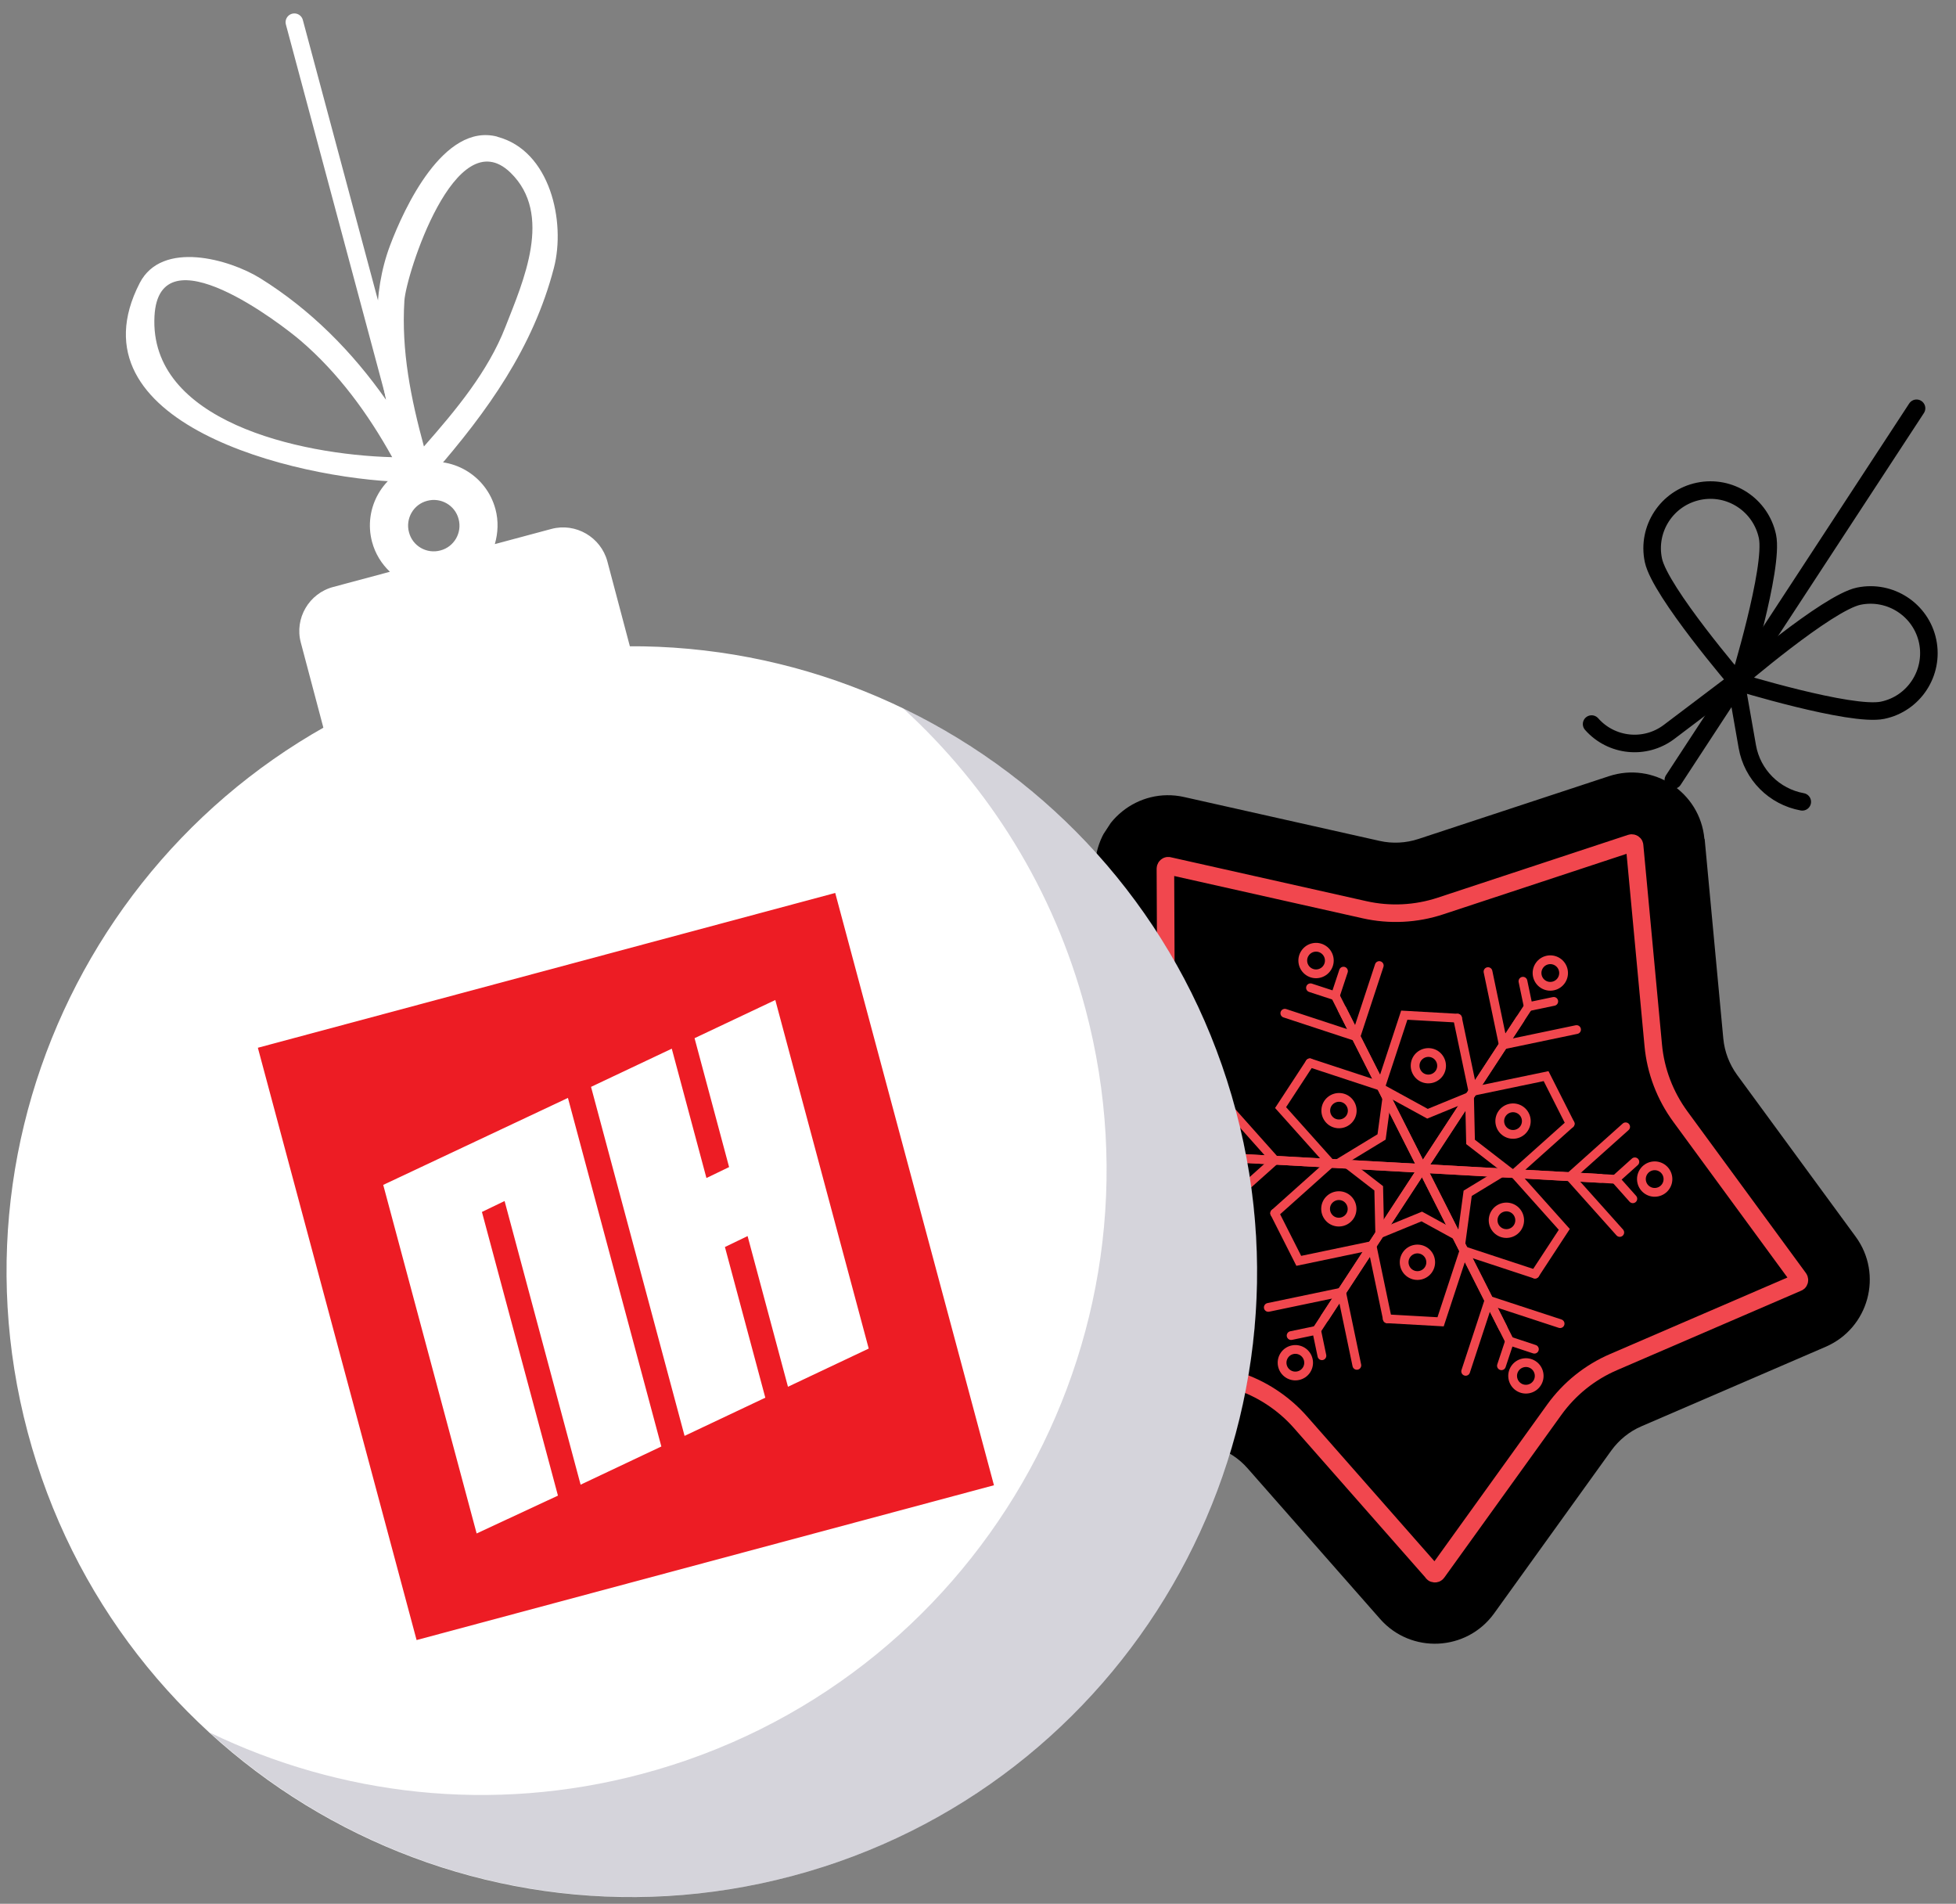 <svg width="223" height="217" viewBox="0 0 223 217" fill="none" xmlns="http://www.w3.org/2000/svg">
<rect x="0" y="0" width="223" height="217" fill="#808080" stroke="none"/>
<g clip-path="url(#clip0_1490_12887)">
<g clip-path="url(#clip1_1490_12887)">
<path d="M190.772 88.912L218.502 46.537" stroke="black" stroke-width="2" stroke-miterlimit="10" stroke-linecap="round"/>
<path d="M194.344 95.624L196.47 118.371C196.611 119.874 197.159 121.301 198.043 122.52L211.555 140.951C214.72 145.259 213.056 151.393 208.134 153.515L187.152 162.566C185.769 163.156 184.577 164.128 183.694 165.346L170.346 183.894C167.222 188.232 160.873 188.551 157.337 184.528L142.238 167.367C141.243 166.231 139.966 165.396 138.528 164.938L116.758 157.973C111.665 156.35 109.405 150.397 112.13 145.798L123.783 126.14C124.546 124.844 124.96 123.363 124.947 121.858L124.841 99.008C124.818 93.665 129.764 89.678 134.985 90.844L157.284 95.848C158.748 96.179 160.281 96.1 161.716 95.628L183.421 88.476C188.496 86.796 193.822 90.281 194.314 95.604L194.344 95.624Z" fill="black"/>
<path d="M163.36 179.265L148.261 162.104C147.29 160.998 146.167 160.036 144.94 159.233C143.713 158.43 142.375 157.797 140.973 157.349L119.203 150.383C119.203 150.383 119.173 150.363 119.163 150.357C119.053 150.285 118.906 150.118 119.027 149.912L130.68 130.254C132.182 127.718 132.971 124.815 132.965 121.863L132.866 99.002C132.866 99.002 132.868 98.847 132.986 98.753C133.111 98.65 133.194 98.675 133.257 98.688L155.556 103.692C158.438 104.339 161.439 104.194 164.241 103.264L185.937 96.105C185.937 96.105 186.082 96.058 186.212 96.143C186.341 96.228 186.352 96.32 186.356 96.38L188.485 119.143C188.755 122.084 189.833 124.898 191.58 127.28L205.092 145.711C205.092 145.711 205.179 145.839 205.141 145.985C205.096 146.141 205.017 146.175 204.961 146.195L183.979 155.246C181.268 156.406 178.923 158.291 177.194 160.693L163.846 179.241C163.679 179.474 163.417 179.331 163.417 179.331C163.397 179.318 163.367 179.298 163.343 179.268L163.36 179.265Z" stroke="#F1474E" stroke-width="2" stroke-linecap="round" stroke-linejoin="round"/>
<path d="M140.042 131.95L182.474 134.315" stroke="#F1474E" stroke-miterlimit="10" stroke-linecap="round"/>
<path d="M139.679 125.885L145.357 132.252L139.008 137.927" stroke="#F1474E" stroke-miterlimit="10" stroke-linecap="round"/>
<path d="M145.326 138.286L151.683 132.601L145.997 126.245L149.333 121.147" stroke="#F1474E" stroke-miterlimit="10" stroke-linecap="round"/>
<path d="M138.185 129.737L140.171 131.949L137.959 133.935" stroke="#F1474E" stroke-miterlimit="10" stroke-linecap="round"/>
<path d="M184.297 134.425L141.87 132.05" stroke="#F1474E" stroke-miterlimit="10" stroke-linecap="round"/>
<path d="M185.337 128.438L178.981 134.123L184.666 140.479" stroke="#F1474E" stroke-miterlimit="10" stroke-linecap="round"/>
<path d="M179.012 128.089L172.656 133.774L178.342 140.13L175.006 145.227" stroke="#F1474E" stroke-miterlimit="10" stroke-linecap="round"/>
<path d="M186.386 132.43L184.175 134.416L186.155 136.638" stroke="#F1474E" stroke-miterlimit="10" stroke-linecap="round"/>
<path d="M150.03 151.736L173.302 116.175" stroke="#F1474E" stroke-miterlimit="10" stroke-linecap="round"/>
<path d="M144.597 149.022L152.948 147.277L154.692 155.628" stroke="#F1474E" stroke-miterlimit="10" stroke-linecap="round"/>
<path d="M158.166 150.321L156.421 141.971L148.071 143.715L145.326 138.286" stroke="#F1474E" stroke-miterlimit="10" stroke-linecap="round"/>
<path d="M147.198 152.233L150.102 151.627L150.709 154.531" stroke="#F1474E" stroke-miterlimit="10" stroke-linecap="round"/>
<path d="M174.308 114.638L151.036 150.2" stroke="#F1474E" stroke-miterlimit="10" stroke-linecap="round"/>
<path d="M169.645 110.747L171.389 119.097L179.739 117.353" stroke="#F1474E" stroke-miterlimit="10" stroke-linecap="round"/>
<path d="M166.172 116.054L167.923 124.394L176.267 122.66L179.011 128.089" stroke="#F1474E" stroke-miterlimit="10" stroke-linecap="round"/>
<path d="M173.629 111.844L174.236 114.748L177.14 114.142" stroke="#F1474E" stroke-miterlimit="10" stroke-linecap="round"/>
<path d="M172.161 152.969L153.007 115.032" stroke="#F1474E" stroke-miterlimit="10" stroke-linecap="round"/>
<path d="M167.099 156.309L169.758 148.218L177.865 150.874" stroke="#F1474E" stroke-miterlimit="10" stroke-linecap="round"/>
<path d="M175.005 145.228L166.905 142.562L164.24 150.663L158.166 150.321" stroke="#F1474E" stroke-miterlimit="10" stroke-linecap="round"/>
<path d="M171.177 155.672L172.112 152.851L174.933 153.785" stroke="#F1474E" stroke-miterlimit="10" stroke-linecap="round"/>
<path d="M152.177 113.406L171.338 151.333" stroke="#F1474E" stroke-miterlimit="10" stroke-linecap="round"/>
<path d="M146.481 115.491L154.581 118.157L157.247 110.056" stroke="#F1474E" stroke-miterlimit="10" stroke-linecap="round"/>
<path d="M149.333 121.147L157.433 123.813L160.099 115.712L166.172 116.054" stroke="#F1474E" stroke-miterlimit="10" stroke-linecap="round"/>
<path d="M149.406 112.59L152.234 113.514L153.169 110.693" stroke="#F1474E" stroke-miterlimit="10" stroke-linecap="round"/>
<path d="M167.538 124.983L167.655 130.16L171.752 133.326L167.328 136.015L166.634 141.146L162.093 138.659L157.302 140.624L157.185 135.447L153.088 132.281L157.512 129.592L158.206 124.461L162.747 126.948L167.538 124.983Z" stroke="#F1474E" stroke-miterlimit="10" stroke-linecap="round"/>
<path d="M178.015 111.737C177.558 112.435 176.618 112.631 175.919 112.175C175.221 111.718 175.025 110.777 175.482 110.079C175.938 109.38 176.879 109.184 177.577 109.641C178.276 110.098 178.472 111.038 178.015 111.737Z" stroke="#F1474E" stroke-miterlimit="10" stroke-linecap="round"/>
<path d="M149.211 110.753C149.911 111.211 150.849 111.015 151.307 110.315C151.765 109.615 151.569 108.677 150.869 108.219C150.17 107.761 149.231 107.957 148.774 108.657C148.316 109.357 148.512 110.295 149.211 110.753Z" stroke="#F1474E" stroke-miterlimit="10" stroke-linecap="round"/>
<path d="M134.693 132.938C135.392 133.396 136.331 133.2 136.789 132.5C137.247 131.8 137.051 130.862 136.351 130.404C135.651 129.946 134.713 130.142 134.255 130.842C133.797 131.541 133.993 132.48 134.693 132.938Z" stroke="#F1474E" stroke-miterlimit="10" stroke-linecap="round"/>
<path d="M171.669 129.054C172.369 129.512 173.307 129.316 173.765 128.616C174.223 127.917 174.027 126.978 173.327 126.52C172.628 126.063 171.689 126.259 171.232 126.958C170.774 127.658 170.97 128.596 171.669 129.054Z" stroke="#F1474E" stroke-miterlimit="10" stroke-linecap="round"/>
<path d="M173.009 139.918C172.552 140.616 171.612 140.813 170.913 140.356C170.215 139.899 170.019 138.958 170.476 138.26C170.933 137.562 171.873 137.365 172.572 137.822C173.27 138.279 173.466 139.22 173.009 139.918Z" stroke="#F1474E" stroke-miterlimit="10" stroke-linecap="round"/>
<path d="M162.866 144.706C162.409 145.405 161.468 145.601 160.77 145.144C160.072 144.687 159.875 143.747 160.332 143.048C160.789 142.35 161.73 142.154 162.428 142.611C163.126 143.067 163.323 144.008 162.866 144.706Z" stroke="#F1474E" stroke-miterlimit="10" stroke-linecap="round"/>
<path d="M153.785 136.812C154.323 137.449 154.255 138.402 153.618 138.939C152.982 139.477 152.029 139.409 151.491 138.772C150.953 138.136 151.021 137.183 151.658 136.645C152.295 136.107 153.248 136.175 153.785 136.812Z" stroke="#F1474E" stroke-miterlimit="10" stroke-linecap="round"/>
<path d="M153.805 125.613C154.343 126.25 154.275 127.202 153.638 127.74C153.001 128.278 152.048 128.21 151.51 127.573C150.973 126.936 151.041 125.983 151.677 125.446C152.314 124.908 153.267 124.976 153.805 125.613Z" stroke="#F1474E" stroke-miterlimit="10" stroke-linecap="round"/>
<path d="M163.991 120.496C164.529 121.133 164.461 122.086 163.824 122.624C163.188 123.162 162.235 123.094 161.697 122.457C161.159 121.82 161.227 120.867 161.864 120.329C162.501 119.792 163.454 119.86 163.991 120.496Z" stroke="#F1474E" stroke-miterlimit="10" stroke-linecap="round"/>
<path d="M148.948 156.157C148.491 156.855 147.55 157.051 146.852 156.594C146.154 156.137 145.957 155.197 146.414 154.499C146.871 153.8 147.812 153.604 148.51 154.061C149.208 154.518 149.405 155.458 148.948 156.157Z" stroke="#F1474E" stroke-miterlimit="10" stroke-linecap="round"/>
<path d="M175.234 157.658C174.777 158.356 173.836 158.553 173.138 158.096C172.44 157.639 172.243 156.698 172.7 156C173.157 155.302 174.098 155.105 174.796 155.562C175.494 156.019 175.691 156.96 175.234 157.658Z" stroke="#F1474E" stroke-miterlimit="10" stroke-linecap="round"/>
<path d="M189.915 135.224C189.458 135.922 188.517 136.119 187.819 135.662C187.12 135.205 186.924 134.264 187.381 133.566C187.838 132.867 188.779 132.671 189.477 133.128C190.175 133.585 190.372 134.525 189.915 135.224Z" stroke="#F1474E" stroke-miterlimit="10" stroke-linecap="round"/>
<path d="M201.506 61.145C202.247 64.736 198.213 77.868 198.213 77.868C198.213 77.868 189.259 67.45 188.501 63.862C187.743 60.274 190.048 56.753 193.645 56.001C197.243 55.25 200.748 57.558 201.506 61.145Z" stroke="black" stroke-width="2" stroke-miterlimit="10" stroke-linecap="round"/>
<path d="M211.91 67.954C208.312 68.705 197.904 77.666 197.904 77.666C197.904 77.666 211.035 81.7 214.626 80.958C218.217 80.217 220.512 76.689 219.77 73.098C219.022 69.517 215.501 67.212 211.91 67.954Z" stroke="black" stroke-width="2" stroke-miterlimit="10" stroke-linecap="round"/>
<path d="M205.474 91.395C202.279 90.814 199.774 88.306 199.208 85.101L197.904 77.665L190.289 83.424C187.559 85.484 183.713 85.091 181.456 82.531" stroke="black" stroke-width="2" stroke-miterlimit="10" stroke-linecap="round"/>
</g>
<path d="M140.912 126.657C151.016 164.689 128.355 203.724 90.324 213.828C52.275 223.937 13.257 201.272 3.152 163.24C-6.956 125.192 15.709 86.173 53.74 76.069C91.789 65.96 130.808 88.625 140.912 126.657Z" fill="white"/>
<path d="M69.245 63.989C68.503 61.221 65.63 59.549 62.862 60.291L56.415 62.019C56.779 60.746 56.849 59.388 56.487 58.038C55.447 54.156 51.478 51.837 47.575 52.865C43.693 53.906 41.378 57.891 42.419 61.773C42.781 63.123 43.504 64.268 44.452 65.172L38.004 66.9C35.232 67.625 33.555 70.481 34.297 73.249L37.584 85.646C37.634 85.832 37.717 86.008 37.784 86.19C37.834 86.375 37.833 86.574 37.887 86.777C38.842 90.338 42.485 92.455 46.046 91.501C48.122 90.944 49.682 89.477 50.452 87.624L51.296 87.398C52.889 88.617 54.979 89.124 57.055 88.568C59.131 88.011 60.687 86.527 61.461 84.691L62.305 84.465C63.881 85.689 65.971 86.196 68.051 85.656C71.613 84.702 73.73 81.059 72.779 77.514C72.752 77.413 72.708 77.316 72.66 77.203C72.638 76.919 72.599 76.64 72.527 76.37L69.24 63.972L69.245 63.989ZM48.706 57.085C50.259 56.668 51.881 57.59 52.285 59.165C52.706 60.734 51.762 62.344 50.205 62.743C48.635 63.164 47.03 62.237 46.626 60.663C46.21 59.111 47.132 57.489 48.706 57.085Z" fill="white"/>
<path d="M56.702 15.576C50.571 13.963 46.066 23.746 44.479 27.952C42.354 33.587 42.775 39.679 44.01 45.571C40.175 40.105 35.431 35.298 29.657 31.708C26.166 29.55 18.465 27.345 15.929 32.258C7.721 48.207 33.583 54.59 45.94 54.932C46.175 55.267 46.543 55.494 46.964 55.58C47.706 56.05 48.896 55.496 49.142 54.526C49.296 54.358 49.407 54.165 49.454 53.935C55.566 46.906 60.784 39.646 63.152 30.527C64.513 25.278 62.739 17.178 56.706 15.593L56.702 15.576ZM17.612 36.04C18.135 26.113 32.283 37.119 34.257 38.815C38.575 42.506 41.982 47.182 44.714 52.112C34.054 51.822 16.979 47.987 17.612 36.04ZM57.616 37.275C55.646 42.344 51.978 46.746 48.331 50.89C46.852 45.443 45.743 40.023 46.104 34.282C46.279 31.359 51.917 13.584 58.2 19.679C63.091 24.428 59.655 32.061 57.616 37.275Z" fill="white"/>
<path d="M47.724 55.376L33.559 2.531" stroke="white" stroke-width="2" stroke-miterlimit="10" stroke-linecap="round"/>
<path d="M29.398 119.427L47.495 186.938L113.319 169.294L95.222 101.782L29.398 119.427ZM75.399 164.875L66.194 169.228L57.527 136.895L54.944 138.142L63.611 170.475L54.341 174.789L43.691 135.058L64.749 125.144L75.399 164.875ZM99.041 153.714L89.835 158.067L85.231 140.891L82.648 142.138L87.252 159.313L78.047 163.666L67.383 123.884L76.588 119.531L80.54 134.275L83.123 133.028L79.185 118.335L88.391 113.983L99.041 153.714Z" fill="#ED1C24"/>
<path opacity="0.2" d="M102.997 80.775C112.727 89.673 120.126 101.348 123.757 115.028C133.861 153.06 111.2 192.095 73.169 202.2C56.045 206.753 38.724 204.63 23.93 197.489C41.249 213.307 65.985 220.28 90.341 213.824C128.394 203.732 151.038 164.701 140.929 126.652C135.379 105.744 121.069 89.481 103.009 80.754L102.997 80.775Z" fill="#2F2B4F"/>
</g>
<defs>
<clipPath id="clip0_1490_12887">
<rect width="223" height="217" fill="white"/>
</clipPath>
<clipPath id="clip1_1490_12887">
<rect width="102.297" height="150.459" fill="white" transform="translate(176.49 17.621) rotate(33.201)"/>
</clipPath>
</defs>
</svg>
